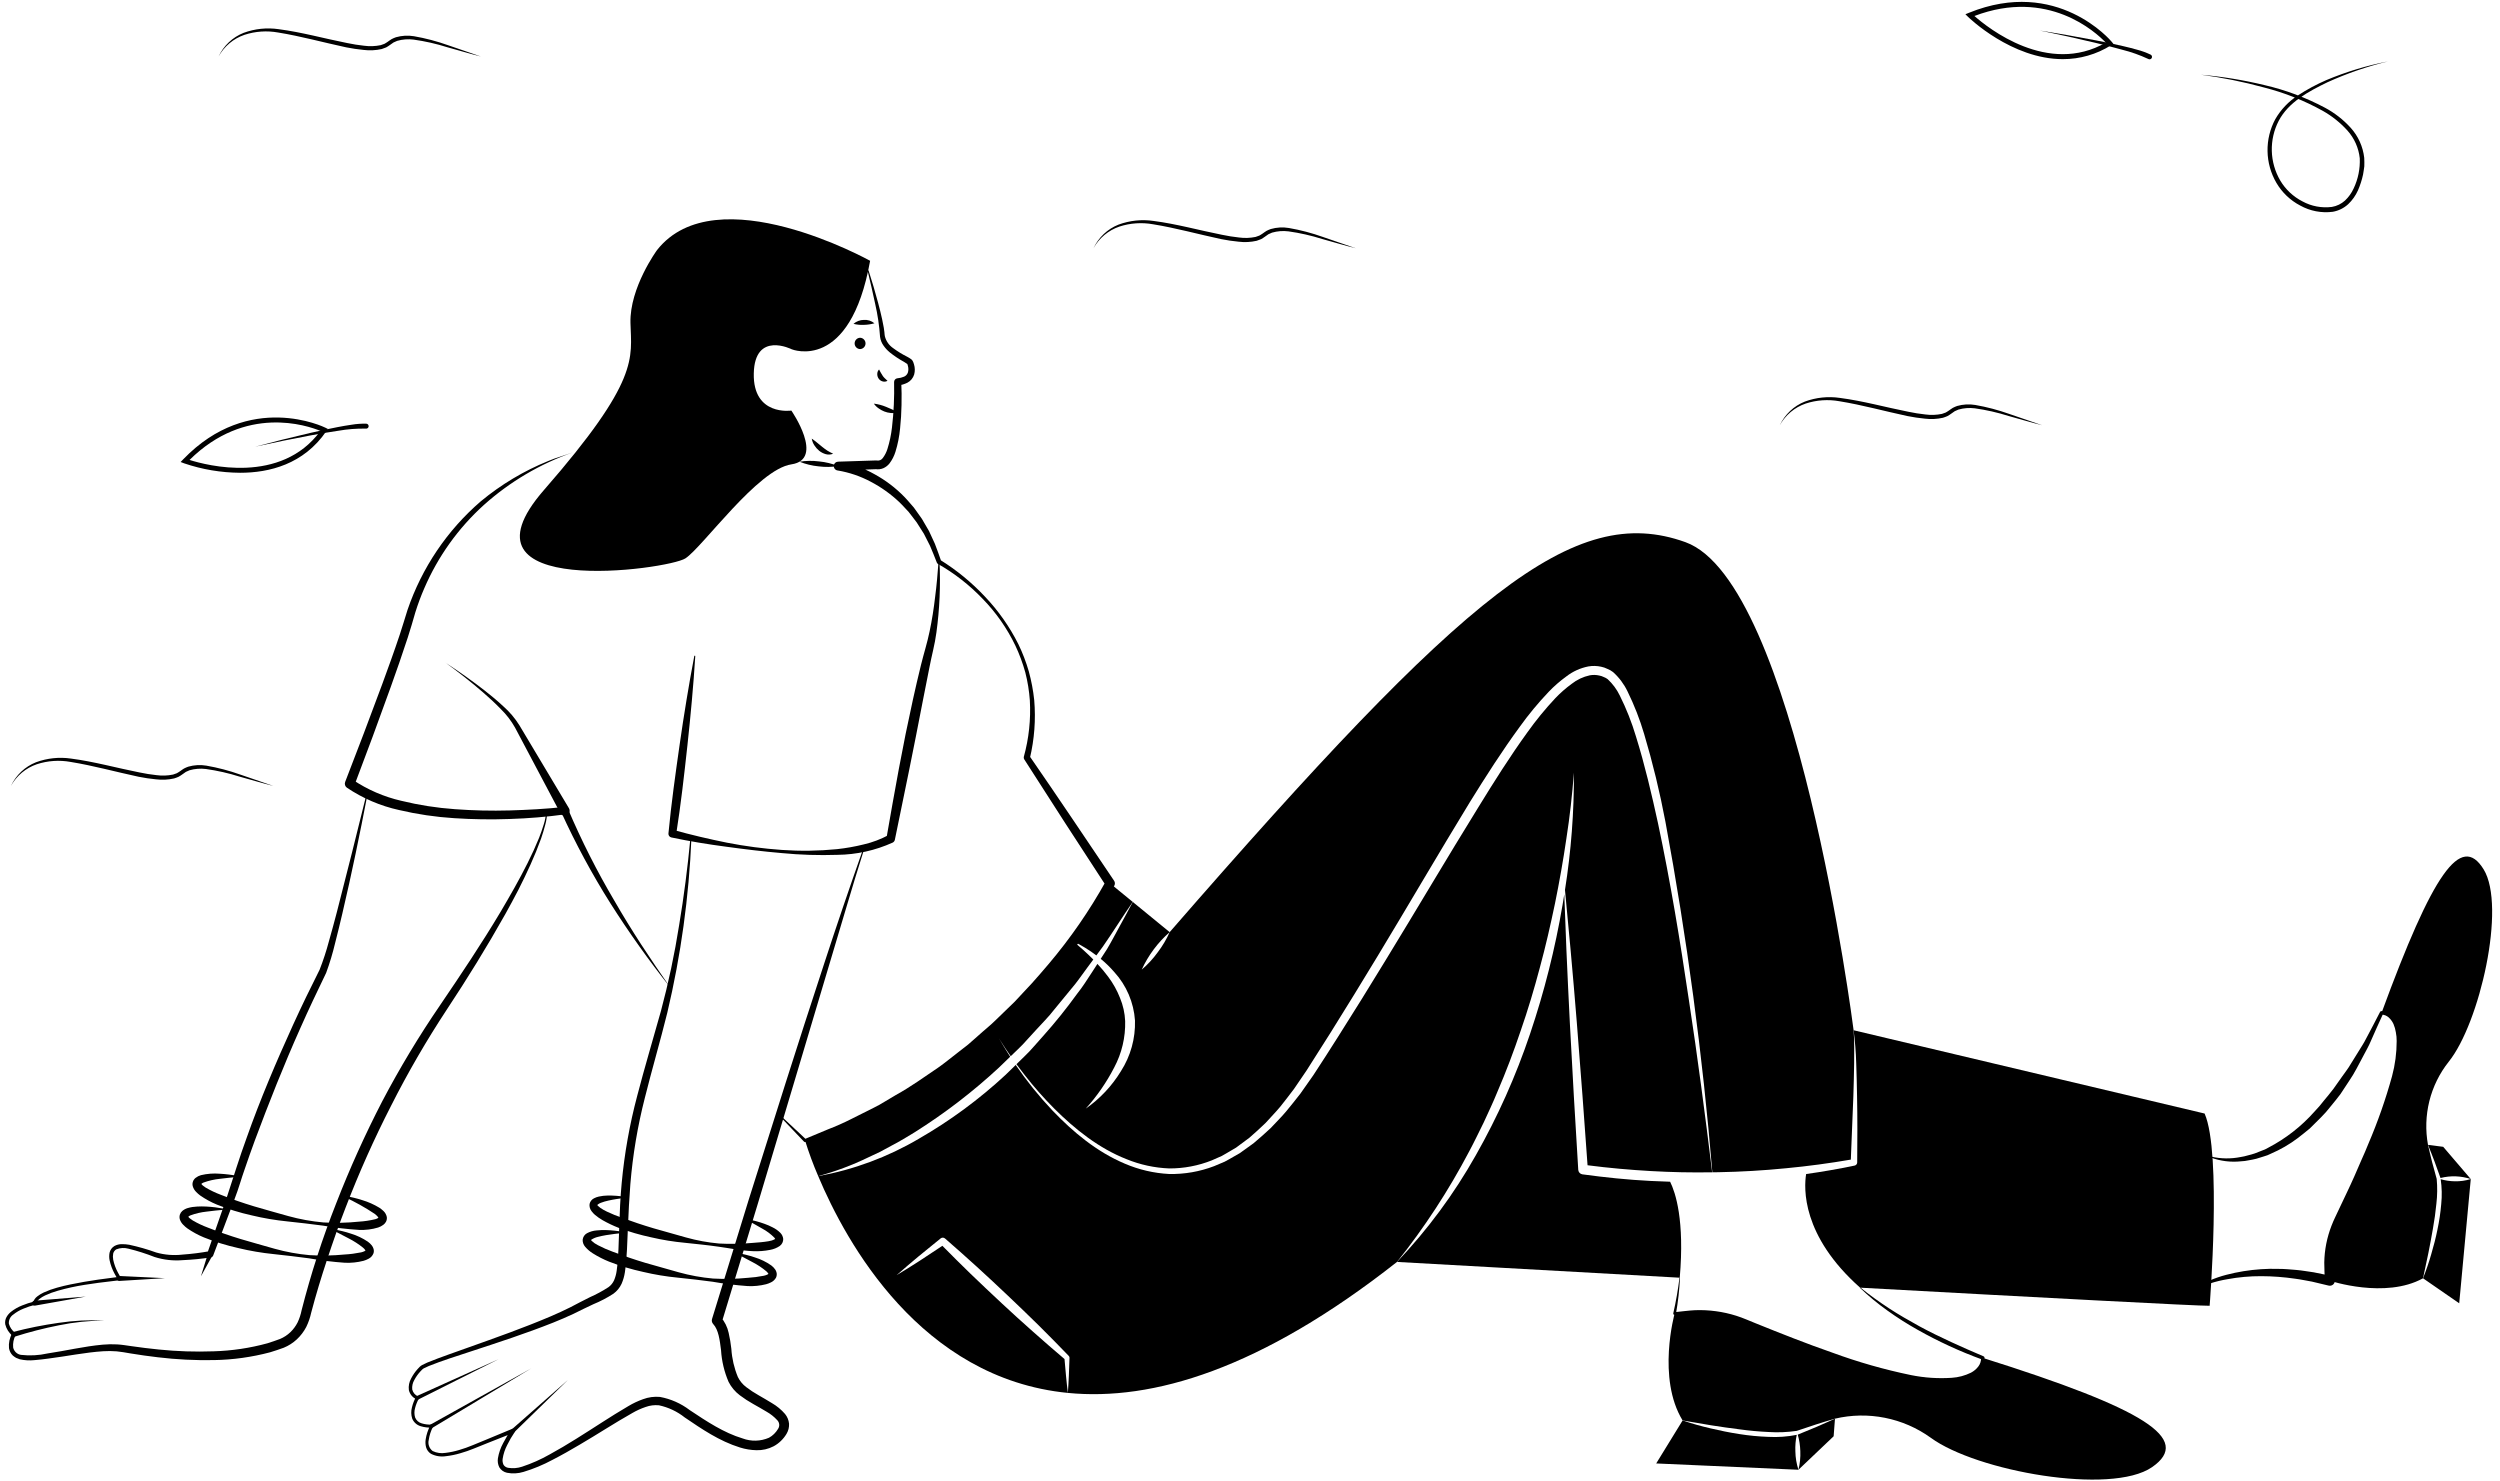 <svg width="216" height="128" viewBox="0 0 216 128" fill="none" xmlns="http://www.w3.org/2000/svg">
<path d="M75.049 23.387C75.349 24.311 75.623 25.243 75.873 26.182C75.999 26.652 76.116 27.124 76.22 27.602C76.273 27.841 76.32 28.082 76.361 28.326C76.377 28.45 76.403 28.569 76.412 28.697L76.428 28.888L76.45 29.044C76.554 29.467 76.81 29.836 77.169 30.079C77.547 30.36 77.948 30.606 78.369 30.816C78.489 30.878 78.604 30.949 78.714 31.029L78.762 31.066C78.788 31.092 78.812 31.121 78.834 31.151C78.864 31.191 78.887 31.235 78.903 31.282C78.929 31.347 78.951 31.414 78.97 31.482C79.057 31.765 79.062 32.068 78.985 32.354C78.939 32.507 78.863 32.649 78.761 32.772C78.659 32.895 78.534 32.996 78.394 33.069C78.141 33.194 77.87 33.273 77.59 33.303L77.869 32.981C77.905 33.658 77.905 34.324 77.892 34.996C77.877 35.667 77.841 36.34 77.768 37.013C77.705 37.7 77.57 38.379 77.366 39.038C77.254 39.398 77.081 39.737 76.854 40.038C76.716 40.214 76.537 40.355 76.333 40.448C76.112 40.545 75.867 40.574 75.629 40.53L75.712 40.537L72.435 40.653L72.46 39.89C73.549 40.063 74.599 40.429 75.559 40.972C76.514 41.493 77.385 42.155 78.144 42.936C78.337 43.125 78.504 43.34 78.685 43.54L78.951 43.846L79.188 44.175C79.344 44.395 79.506 44.611 79.656 44.835L80.062 45.532L80.265 45.881L80.434 46.246L80.771 46.977C80.975 47.472 81.136 47.983 81.319 48.484L81.225 48.371C82.652 49.256 83.957 50.327 85.106 51.554C86.262 52.771 87.233 54.153 87.986 55.654C88.353 56.411 88.654 57.199 88.888 58.007C89.111 58.82 89.268 59.651 89.357 60.489C89.5 62.177 89.372 63.876 88.979 65.523L88.942 65.307C90.176 67.095 91.401 68.889 92.615 70.69L96.256 76.094L96.26 76.101C96.3 76.16 96.323 76.229 96.327 76.301C96.331 76.372 96.316 76.444 96.283 76.507C94.884 79.137 93.212 81.61 91.294 83.885C89.406 86.174 87.304 88.276 85.016 90.161L84.166 90.875L83.275 91.537C82.676 91.972 82.097 92.434 81.483 92.845C80.237 93.643 79.022 94.487 77.705 95.163C75.12 96.585 72.406 97.759 69.601 98.668L69.593 98.671C69.572 98.678 69.549 98.679 69.527 98.673C69.505 98.668 69.485 98.656 69.47 98.64L67.343 96.409C67.339 96.405 67.336 96.4 67.334 96.395C67.332 96.39 67.331 96.385 67.331 96.379C67.331 96.373 67.333 96.368 67.335 96.362C67.337 96.357 67.34 96.353 67.344 96.349C67.353 96.341 67.363 96.337 67.374 96.338C67.385 96.338 67.396 96.342 67.404 96.35L69.647 98.447L69.516 98.419L71.541 97.574C72.222 97.313 72.891 97.017 73.542 96.687L75.499 95.706C75.826 95.546 76.145 95.369 76.454 95.174L77.393 94.615C78.672 93.912 79.854 93.054 81.06 92.24C81.656 91.822 82.216 91.352 82.794 90.911L83.655 90.24L84.476 89.518C85.013 89.027 85.59 88.581 86.104 88.064L87.672 86.544L89.162 84.947C89.656 84.413 90.116 83.847 90.595 83.299C92.474 81.081 94.131 78.684 95.543 76.141L95.569 76.553L92.016 71.09C90.835 69.266 89.661 67.438 88.494 65.606L88.49 65.598C88.47 65.567 88.457 65.533 88.452 65.497C88.446 65.461 88.448 65.424 88.458 65.389C88.895 63.806 89.071 62.161 88.979 60.52C88.921 59.7 88.789 58.887 88.585 58.091C88.365 57.298 88.079 56.524 87.728 55.78C87.012 54.29 86.06 52.927 84.908 51.744C83.771 50.553 82.467 49.534 81.037 48.721C80.997 48.699 80.966 48.663 80.948 48.621L80.943 48.608C80.745 48.125 80.57 47.634 80.355 47.161L80.003 46.468L79.827 46.121L79.619 45.793L79.205 45.139C79.055 44.93 78.891 44.73 78.736 44.525L78.5 44.22L78.236 43.939C78.058 43.755 77.893 43.557 77.703 43.385C76.961 42.683 76.126 42.087 75.221 41.615C74.333 41.142 73.375 40.816 72.383 40.651L72.365 40.649C72.271 40.635 72.186 40.586 72.126 40.512C72.066 40.438 72.035 40.344 72.041 40.248C72.046 40.153 72.087 40.063 72.155 39.997C72.223 39.93 72.314 39.892 72.409 39.888L75.686 39.782C75.704 39.782 75.723 39.783 75.741 39.785L75.769 39.789C75.867 39.805 75.968 39.792 76.059 39.752C76.15 39.711 76.228 39.645 76.283 39.562C76.454 39.331 76.586 39.074 76.672 38.799C76.863 38.19 76.996 37.564 77.067 36.929C77.219 35.628 77.279 34.317 77.25 33.007L77.25 33.003C77.249 32.925 77.278 32.849 77.329 32.791C77.38 32.732 77.451 32.694 77.529 32.685C77.731 32.67 77.93 32.622 78.116 32.542C78.192 32.508 78.261 32.459 78.317 32.397C78.373 32.335 78.416 32.262 78.442 32.183C78.496 32 78.496 31.805 78.445 31.621C78.433 31.571 78.418 31.522 78.402 31.475C78.395 31.455 78.379 31.415 78.388 31.446C78.391 31.453 78.396 31.458 78.403 31.46L78.379 31.442C78.294 31.378 78.205 31.32 78.112 31.268C77.675 31.03 77.261 30.754 76.872 30.443C76.67 30.276 76.491 30.082 76.341 29.866C76.179 29.642 76.074 29.381 76.037 29.106C75.971 28.142 75.829 27.185 75.613 26.244C75.413 25.298 75.194 24.353 74.967 23.411C74.964 23.4 74.966 23.389 74.971 23.379C74.977 23.37 74.986 23.363 74.996 23.36C75.007 23.356 75.018 23.358 75.028 23.363C75.038 23.368 75.045 23.377 75.049 23.387ZM49.494 39.088C46.662 40.08 44.051 41.621 41.812 43.625C39.598 45.625 37.84 48.082 36.659 50.827C36.363 51.507 36.104 52.203 35.884 52.911C35.683 53.61 35.465 54.364 35.232 55.08C34.765 56.522 34.262 57.946 33.755 59.369C32.736 62.212 31.689 65.044 30.615 67.864L30.468 67.365C31.746 68.225 33.17 68.844 34.67 69.189C36.191 69.56 37.741 69.803 39.304 69.913C40.875 70.03 42.451 70.066 44.025 70.022C45.599 69.975 47.184 69.892 48.743 69.721L48.755 69.719C48.823 69.712 48.891 69.727 48.95 69.761C49.008 69.796 49.054 69.849 49.081 69.912C50.241 72.633 51.578 75.276 53.082 77.822C54.557 80.391 56.196 82.864 57.896 85.297C56.048 82.97 54.325 80.546 52.733 78.035C51.145 75.513 49.727 72.885 48.49 70.171L48.829 70.362C47.243 70.578 45.647 70.711 44.047 70.761C42.447 70.819 40.844 70.796 39.247 70.691C37.638 70.59 36.041 70.354 34.472 69.985C32.864 69.631 31.337 68.976 29.97 68.055C29.894 68.001 29.838 67.923 29.811 67.833C29.784 67.743 29.788 67.647 29.822 67.559L29.823 67.556C30.914 64.748 31.983 61.931 33.028 59.103C33.546 57.69 34.06 56.273 34.534 54.849C34.777 54.134 34.971 53.436 35.211 52.693C36.451 49.056 38.636 45.817 41.541 43.313C43.293 41.861 45.256 40.687 47.363 39.832C47.71 39.686 48.064 39.557 48.425 39.447L49.494 39.088Z" fill="black"/>
<path d="M38.495 57.258C39.658 58.018 40.796 58.819 41.895 59.677C42.445 60.105 42.981 60.554 43.494 61.033C44.03 61.505 44.494 62.053 44.873 62.66L49.156 69.83C49.214 69.927 49.231 70.044 49.203 70.154C49.176 70.264 49.106 70.359 49.009 70.417C48.913 70.475 48.797 70.493 48.687 70.466C48.577 70.439 48.483 70.369 48.424 70.272L48.413 70.252L44.502 62.87C44.17 62.277 43.755 61.736 43.269 61.262C42.791 60.767 42.283 60.296 41.759 59.843C40.712 58.934 39.618 58.076 38.495 57.258ZM60.071 56.694C59.991 57.983 59.892 59.269 59.775 60.553C59.66 61.838 59.532 63.12 59.393 64.402C59.26 65.684 59.103 66.963 58.953 68.243C58.795 69.522 58.624 70.799 58.422 72.072L58.172 71.703C59.695 72.13 61.254 72.493 62.815 72.809C64.38 73.115 65.962 73.323 67.553 73.434C69.139 73.547 70.731 73.524 72.313 73.367C73.094 73.283 73.869 73.146 74.631 72.956C75.381 72.783 76.104 72.51 76.782 72.144L76.593 72.403C76.933 70.402 77.301 68.408 77.664 66.412C78.034 64.418 78.438 62.429 78.876 60.447C79.093 59.456 79.326 58.467 79.567 57.478C79.689 56.985 79.825 56.487 79.962 55.997C80.095 55.52 80.216 55.036 80.319 54.546C80.526 53.566 80.681 52.569 80.796 51.566C80.927 50.564 81.014 49.555 81.087 48.544C81.088 48.539 81.089 48.533 81.091 48.528C81.094 48.523 81.097 48.518 81.101 48.515C81.105 48.511 81.11 48.508 81.115 48.506C81.121 48.504 81.126 48.503 81.132 48.504C81.142 48.504 81.152 48.509 81.16 48.516C81.167 48.524 81.172 48.534 81.173 48.544C81.272 50.584 81.183 52.628 80.905 54.651C80.838 55.16 80.738 55.666 80.623 56.172C80.51 56.664 80.404 57.15 80.306 57.647L79.718 60.623C79.332 62.611 78.949 64.6 78.541 66.585L77.319 72.54L77.316 72.556C77.305 72.608 77.282 72.657 77.25 72.699C77.218 72.741 77.177 72.775 77.13 72.799C75.627 73.48 73.999 73.841 72.35 73.858C70.743 73.912 69.133 73.862 67.532 73.706C65.936 73.568 64.346 73.377 62.758 73.158C61.167 72.948 59.587 72.691 58.006 72.356C57.929 72.34 57.861 72.296 57.814 72.232C57.768 72.169 57.746 72.09 57.753 72.012L57.756 71.987C57.876 70.704 58.029 69.424 58.194 68.146C58.368 66.869 58.535 65.591 58.724 64.316C58.906 63.041 59.102 61.767 59.312 60.494C59.521 59.222 59.745 57.952 59.986 56.683C59.988 56.672 59.995 56.663 60.003 56.657C60.012 56.65 60.023 56.647 60.034 56.649C60.045 56.65 60.054 56.656 60.061 56.664C60.068 56.672 60.072 56.683 60.071 56.694ZM75.178 22.533C75.178 22.533 61.867 15.123 56.767 21.608C56.767 21.608 54.392 24.847 54.472 27.903C54.552 30.959 55.304 32.82 47.004 42.331C38.704 51.842 57.725 49.222 59.222 48.242C60.718 47.261 65.461 40.55 68.378 40.12C71.294 39.69 68.373 35.474 68.373 35.474C68.373 35.474 65.048 35.974 65.127 32.267C65.205 28.56 68.41 30.18 68.41 30.18C68.41 30.18 73.441 32.223 75.178 22.533Z" fill="black"/>
<path d="M70.135 37.897C70.487 38.134 70.756 38.387 71.043 38.612C71.183 38.726 71.327 38.83 71.476 38.931C71.639 39.032 71.809 39.122 71.984 39.201C71.782 39.285 71.558 39.299 71.347 39.24C71.139 39.181 70.946 39.082 70.778 38.947C70.615 38.814 70.475 38.656 70.363 38.479C70.246 38.304 70.168 38.105 70.135 37.897ZM69.075 39.891C69.636 39.803 70.208 39.795 70.772 39.867C71.338 39.922 71.894 40.057 72.422 40.269C71.86 40.358 71.289 40.366 70.725 40.293C70.158 40.238 69.603 40.102 69.075 39.891ZM75.951 31.922C76.045 32.108 76.149 32.289 76.262 32.464C76.308 32.535 76.362 32.6 76.422 32.659C76.488 32.73 76.575 32.796 76.679 32.902C76.619 32.938 76.552 32.961 76.482 32.971C76.413 32.981 76.342 32.977 76.274 32.959C76.127 32.923 75.998 32.834 75.913 32.709C75.83 32.589 75.789 32.444 75.796 32.297C75.799 32.157 75.854 32.023 75.951 31.922ZM73.74 27.981C73.989 27.764 74.307 27.643 74.636 27.64C74.968 27.616 75.297 27.721 75.553 27.933C75.26 28.015 74.957 28.06 74.652 28.068C74.345 28.084 74.038 28.055 73.74 27.981ZM74.311 30.161C74.437 30.157 74.557 30.103 74.645 30.012C74.733 29.921 74.782 29.799 74.782 29.672C74.782 29.544 74.733 29.422 74.645 29.331C74.557 29.239 74.437 29.186 74.311 29.182C74.184 29.186 74.065 29.239 73.977 29.331C73.889 29.422 73.84 29.544 73.84 29.672C73.84 29.799 73.889 29.921 73.977 30.012C74.065 30.103 74.184 30.157 74.311 30.161ZM75.501 34.874C75.864 34.917 76.219 35.011 76.557 35.152C76.886 35.284 77.178 35.422 77.534 35.591C77.353 35.675 77.153 35.707 76.956 35.683C76.766 35.666 76.579 35.621 76.401 35.551C76.227 35.481 76.061 35.39 75.909 35.28C75.749 35.171 75.611 35.033 75.501 34.874ZM92.729 81.326C93.335 81.831 93.92 82.354 94.462 82.903L93.92 83.635C93.459 84.253 93.032 84.895 92.525 85.474L91.065 87.252C90.596 87.865 90.045 88.401 89.533 88.967L88.757 89.815C88.505 90.106 88.239 90.383 87.959 90.647L87.327 91.255C86.973 90.754 86.632 90.235 86.307 89.708C86.619 90.248 86.943 90.779 87.28 91.298L86.307 92.241C84.062 94.322 81.629 96.19 79.04 97.82C78.383 98.21 77.739 98.622 77.056 98.969L76.044 99.517L75.003 100.006C73.62 100.677 72.177 101.216 70.693 101.617C70.26 100.614 69.882 99.588 69.558 98.544C81.425 94.473 88.889 86.528 92.729 81.326ZM95.913 76.325L97.871 77.927C96.984 79.2 96.173 80.511 95.294 81.776L94.726 82.547C94.102 82.076 93.433 81.667 92.729 81.326C93.922 79.747 94.987 78.075 95.913 76.325ZM145.131 110.394C131.774 109.652 120.701 109.031 120.701 109.031C123.339 106.255 125.626 103.162 127.507 99.821C129.402 96.482 130.973 92.968 132.197 89.327C133.425 85.692 134.364 81.964 135.005 78.18C135.056 77.876 135.103 77.572 135.154 77.267C135.209 78.862 135.278 80.46 135.337 82.058C135.423 84.171 135.534 86.288 135.636 88.401L135.982 94.739L136.361 101.077C136.368 101.172 136.407 101.262 136.471 101.332C136.535 101.403 136.622 101.449 136.716 101.463H136.72C138.67 101.729 140.633 101.934 142.604 102.033C143.168 102.063 143.735 102.084 144.298 102.101C144.768 103.048 145.557 105.44 145.131 110.394Z" fill="black"/>
<path d="M147.93 101.287C146.167 101.317 144.407 101.281 142.647 101.18C140.816 101.077 138.986 100.914 137.164 100.678L136.728 94.692L136.238 88.358C136.063 86.25 135.892 84.141 135.696 82.033C135.534 80.319 135.38 78.605 135.214 76.89C135.745 73.539 136.004 70.149 135.986 66.755C135.841 68.658 135.632 70.552 135.337 72.438C135.064 74.319 134.731 76.196 134.352 78.056C133.963 79.92 133.541 81.771 133.042 83.601C132.555 85.44 132.013 87.257 131.39 89.048C130.784 90.848 130.114 92.622 129.363 94.362C129.009 95.24 128.595 96.097 128.203 96.959C127.78 97.807 127.379 98.664 126.927 99.5C125.156 102.867 123.071 106.059 120.701 109.031C108.885 118.33 99.544 121.064 92.264 120.348C92.341 119.333 92.371 118.317 92.405 117.306C92.406 117.255 92.387 117.206 92.354 117.169L92.337 117.147C91.487 116.264 90.627 115.39 89.755 114.525C88.88 113.663 87.998 112.812 87.109 111.971C86.226 111.118 85.317 110.299 84.417 109.464C83.508 108.641 82.595 107.822 81.669 107.021L81.647 107.004C81.596 106.959 81.531 106.933 81.463 106.932C81.395 106.93 81.329 106.953 81.276 106.995C79.992 108.028 78.712 109.069 77.474 110.171C78.818 109.369 80.124 108.508 81.421 107.638C82.223 108.457 83.043 109.258 83.862 110.059C84.754 110.903 85.629 111.761 86.533 112.588C87.429 113.423 88.337 114.248 89.256 115.06C90.152 115.857 91.058 116.644 91.974 117.422C92.059 118.394 92.14 119.371 92.264 120.348C79.539 119.101 73.091 107.325 70.693 101.617C73.754 101.065 76.694 99.974 79.377 98.394C82.078 96.841 84.596 94.987 86.883 92.866L87.758 92.013C88.71 93.405 89.77 94.719 90.928 95.943C92.716 97.812 94.756 99.517 97.184 100.541C98.398 101.062 99.694 101.364 101.012 101.433C102.339 101.46 103.659 101.23 104.899 100.756L105.812 100.37C106.103 100.22 106.389 100.049 106.674 99.886L107.105 99.641L107.507 99.354L108.309 98.776C108.812 98.352 109.307 97.919 109.785 97.469C110.229 96.989 110.703 96.53 111.121 96.029C111.531 95.519 111.957 95.017 112.35 94.495L113.476 92.892C114.189 91.808 114.885 90.719 115.58 89.622C116.967 87.437 118.334 85.237 119.681 83.023C122.386 78.605 125.011 74.139 127.729 69.747C129.082 67.544 130.46 65.358 131.962 63.28C132.701 62.241 133.51 61.253 134.381 60.323C134.811 59.872 135.279 59.461 135.781 59.093C136.244 58.727 136.784 58.471 137.36 58.347C137.629 58.299 137.904 58.305 138.171 58.365C138.306 58.389 138.436 58.432 138.559 58.493C138.681 58.538 138.796 58.6 138.9 58.678C139.336 59.08 139.692 59.561 139.95 60.096C140.518 61.234 140.986 62.42 141.35 63.64C142.114 66.091 142.702 68.611 143.253 71.135C144.328 76.192 145.165 81.308 145.924 86.43C146.68 91.371 147.324 96.325 147.93 101.287Z" fill="black"/>
<path d="M160.198 91.864C160.185 92.815 160.159 93.766 160.13 94.718C160.061 96.543 159.993 98.369 159.912 100.19C158.06 100.507 156.195 100.76 154.326 100.936C152.389 101.129 150.439 101.244 148.493 101.279C148.309 101.283 148.126 101.283 147.947 101.287C147.105 91.13 145.752 81.022 143.893 71.002C143.411 68.444 142.797 65.912 142.054 63.417C141.68 62.153 141.201 60.923 140.62 59.74C140.317 59.106 139.892 58.538 139.37 58.069C139.216 57.95 139.047 57.855 138.866 57.786C138.7 57.703 138.524 57.642 138.341 57.606C137.977 57.525 137.6 57.516 137.232 57.58C136.539 57.717 135.887 58.013 135.329 58.446C134.785 58.84 134.278 59.281 133.814 59.766C132.909 60.717 132.071 61.729 131.305 62.796C129.764 64.9 128.369 67.09 127.003 69.292C124.298 73.719 121.699 78.193 119.019 82.62C117.684 84.831 116.33 87.034 114.957 89.228L112.879 92.502L111.799 94.088C111.424 94.606 111.014 95.099 110.626 95.605C110.22 96.097 109.768 96.547 109.346 97.023C108.889 97.469 108.415 97.893 107.937 98.309L107.174 98.874L106.794 99.157L106.384 99.397C106.111 99.556 105.842 99.723 105.565 99.873L104.703 100.254C103.532 100.721 102.284 100.958 101.025 100.953C99.76 100.904 98.514 100.635 97.342 100.156C94.965 99.226 92.904 97.593 91.091 95.785C90.18 94.871 89.327 93.902 88.534 92.883C88.291 92.575 88.056 92.262 87.822 91.949L88.552 91.234C88.833 90.965 89.101 90.681 89.354 90.385L90.13 89.511C91.167 88.351 92.142 87.138 93.053 85.877C93.54 85.273 93.95 84.608 94.376 83.961L94.816 83.28C95.152 83.634 95.466 84.009 95.755 84.403C96.174 84.961 96.515 85.573 96.77 86.224C97.034 86.858 97.184 87.534 97.214 88.221C97.25 89.618 96.923 91 96.267 92.232C95.603 93.518 94.777 94.712 93.809 95.785C95.034 94.931 96.069 93.831 96.847 92.553C97.683 91.25 98.107 89.724 98.063 88.174C97.957 86.615 97.326 85.139 96.275 83.987C95.917 83.573 95.525 83.19 95.102 82.843L95.644 82.007C96.04 81.343 96.395 80.649 96.77 79.972C97.146 79.294 97.513 78.613 97.871 77.927L101.059 80.537C100.035 81.434 99.212 82.538 98.644 83.777C99.161 83.338 99.624 82.837 100.022 82.286C100.435 81.746 100.783 81.159 101.059 80.537C126.688 51.067 135.999 43.387 145.617 46.841C155.167 50.27 160.087 88.499 160.151 89.01V89.014C160.228 89.965 160.198 90.912 160.198 91.864Z" fill="black"/>
<path d="M190.913 112.819C190.009 112.84 175.991 112.095 160.714 111.255C155.645 106.76 155.854 102.641 156.05 101.437C157.45 101.24 158.844 100.997 160.232 100.708L160.245 100.704C160.305 100.691 160.36 100.657 160.399 100.609C160.438 100.561 160.461 100.501 160.462 100.439C160.48 98.532 160.488 96.629 160.45 94.722C160.433 93.766 160.411 92.815 160.377 91.859C160.351 90.907 160.275 89.958 160.151 89.014L190.478 96.209C191.972 99.616 190.913 112.819 190.913 112.819Z" fill="black"/>
<path d="M160.728 111.238C161.524 111.883 162.355 112.475 163.206 113.035C164.059 113.594 164.944 114.099 165.836 114.59C166.729 115.078 167.648 115.518 168.571 115.948C169.494 116.38 170.431 116.779 171.369 117.182L171.386 117.189C171.409 117.199 171.428 117.215 171.442 117.236C171.456 117.257 171.463 117.281 171.464 117.306C171.446 117.632 171.336 117.945 171.146 118.209C170.956 118.474 170.695 118.678 170.393 118.797C169.837 119.037 169.242 119.174 168.637 119.201C168.042 119.24 167.446 119.23 166.853 119.173C166.26 119.133 165.671 119.053 165.085 118.96C162.743 118.564 160.436 117.987 158.183 117.233C155.927 116.495 153.705 115.657 151.52 114.736C150.968 114.512 150.43 114.268 149.885 114.081C149.337 113.89 148.772 113.747 148.199 113.654C147.624 113.561 147.043 113.515 146.46 113.518C145.881 113.521 145.287 113.576 144.697 113.608L144.691 113.608C144.676 113.609 144.661 113.607 144.646 113.602C144.632 113.597 144.619 113.589 144.608 113.579C144.597 113.569 144.587 113.556 144.581 113.543C144.574 113.529 144.571 113.514 144.57 113.499C144.569 113.489 144.57 113.478 144.572 113.468C144.803 112.452 144.983 111.425 145.109 110.391C145.11 110.385 145.113 110.38 145.117 110.377C145.121 110.373 145.127 110.372 145.132 110.372C145.138 110.372 145.143 110.375 145.147 110.379C145.15 110.383 145.152 110.389 145.152 110.395C145.101 111.441 144.984 112.483 144.801 113.514L144.677 113.374C145.266 113.315 145.849 113.232 146.453 113.201C147.054 113.179 147.656 113.208 148.253 113.289C148.851 113.369 149.441 113.501 150.016 113.683C150.598 113.864 151.138 114.116 151.685 114.331C153.877 115.217 156.075 116.089 158.306 116.865C160.523 117.681 162.797 118.33 165.11 118.808C166.266 119.042 167.447 119.12 168.624 119.043C169.203 119.007 169.771 118.857 170.292 118.6C170.539 118.471 170.756 118.289 170.926 118.067C171.086 117.859 171.17 117.602 171.165 117.338L171.259 117.463C169.329 116.761 167.461 115.899 165.672 114.888C164.775 114.385 163.907 113.833 163.072 113.233C162.235 112.637 161.443 111.981 160.7 111.27C160.696 111.266 160.694 111.261 160.694 111.256C160.693 111.25 160.695 111.245 160.699 111.241C160.703 111.236 160.708 111.234 160.713 111.233C160.719 111.233 160.724 111.235 160.728 111.238ZM155.385 126.987L143.095 126.442L145.378 122.727C146.172 122.997 146.982 123.224 147.797 123.413C148.612 123.605 149.432 123.773 150.264 123.901C151.096 124.034 151.935 124.115 152.777 124.145C153.602 124.191 154.429 124.132 155.239 123.97C155.139 124.438 155.098 124.918 155.12 125.397C155.128 125.937 155.218 126.473 155.385 126.987ZM158.542 122.573L158.427 124.094L155.385 126.987C155.516 126.462 155.571 125.92 155.547 125.38C155.533 124.896 155.459 124.417 155.325 123.952L155.338 123.948L156.946 123.284C157.48 123.044 158.017 122.821 158.542 122.573Z" fill="black"/>
<path d="M185.934 126.764C182.396 129.202 170.755 127.115 166.812 124.218C165.63 123.368 164.281 122.781 162.854 122.498C161.428 122.214 159.958 122.239 158.542 122.573C157.983 122.727 157.429 122.911 156.874 123.083L155.24 123.627C154.43 123.746 153.611 123.779 152.794 123.725C151.967 123.687 151.142 123.611 150.319 123.498C149.496 123.395 148.672 123.278 147.849 123.147L145.378 122.727C143.138 119.076 144.687 113.492 144.687 113.492L145.835 113.393C147.493 113.251 149.16 113.514 150.695 114.16C171.933 123.091 171.314 117.323 171.314 117.323C185.285 121.72 189.467 124.325 185.934 126.764ZM191.052 99.935C191.886 100.124 192.75 100.135 193.588 99.967C193.797 99.936 194.004 99.889 194.207 99.828C194.41 99.769 194.618 99.732 194.815 99.655L195.404 99.423L195.699 99.309L195.98 99.16C197.485 98.376 198.836 97.322 199.965 96.049C200.261 95.743 200.539 95.419 200.798 95.079C201.065 94.746 201.351 94.427 201.604 94.082L202.348 93.03C202.59 92.676 202.867 92.344 203.08 91.968L203.762 90.867C203.984 90.497 204.233 90.141 204.423 89.752C204.827 88.986 205.239 88.222 205.629 87.447L205.639 87.427C205.65 87.405 205.668 87.386 205.689 87.374C205.71 87.362 205.735 87.356 205.759 87.357C206.045 87.389 206.317 87.5 206.543 87.679C206.769 87.857 206.941 88.095 207.04 88.367C207.141 88.617 207.213 88.877 207.255 89.144C207.309 89.404 207.337 89.669 207.337 89.934C207.346 90.984 207.244 92.032 207.032 93.061C206.817 94.082 206.582 95.103 206.275 96.099C206.008 97.111 205.64 98.085 205.296 99.07C204.581 101.028 203.752 102.938 202.897 104.834L202.581 105.547C202.477 105.779 202.375 105.996 202.29 106.229C202.113 106.689 201.977 107.163 201.883 107.646C201.788 108.13 201.731 108.62 201.711 109.112C201.696 109.594 201.724 110.123 201.733 110.64C201.736 110.756 201.692 110.869 201.612 110.953C201.532 111.036 201.422 111.085 201.306 111.087C201.269 111.088 201.232 111.084 201.196 111.076L199.762 110.734C199.278 110.652 198.797 110.542 198.31 110.482C197.338 110.339 196.356 110.265 195.374 110.261C194.388 110.258 193.405 110.346 192.437 110.526C191.46 110.69 190.511 110.992 189.618 111.422L189.614 111.424C189.604 111.429 189.593 111.43 189.583 111.427C189.572 111.423 189.564 111.416 189.558 111.407C189.553 111.398 189.551 111.387 189.553 111.376C189.556 111.365 189.562 111.356 189.571 111.35C190.429 110.806 191.366 110.4 192.349 110.145C193.333 109.889 194.339 109.727 195.353 109.659C195.861 109.624 196.37 109.615 196.879 109.632C197.389 109.63 197.894 109.683 198.402 109.723C198.909 109.767 199.409 109.861 199.914 109.929C200.413 110.023 200.911 110.129 201.408 110.235L200.871 110.671C200.852 110.151 200.813 109.645 200.817 109.09C200.825 108.545 200.882 108.002 200.987 107.468C201.093 106.933 201.246 106.409 201.442 105.901C201.537 105.648 201.652 105.394 201.765 105.156L202.096 104.456C202.532 103.521 202.993 102.595 203.408 101.651L204.024 100.232C204.229 99.759 204.451 99.292 204.633 98.81C205.444 96.916 206.125 94.969 206.673 92.982C206.939 91.992 207.073 90.971 207.072 89.945C207.075 89.692 207.051 89.439 207.002 89.191C206.964 88.946 206.895 88.706 206.798 88.477C206.698 88.26 206.556 88.065 206.38 87.904C206.213 87.756 206 87.67 205.777 87.662L205.907 87.572C205.537 88.363 205.188 89.164 204.832 89.965C204.666 90.371 204.441 90.748 204.24 91.138L203.622 92.302C203.417 92.691 203.189 93.068 202.94 93.43L202.212 94.535C201.954 94.892 201.661 95.226 201.386 95.572C201.116 95.923 200.823 96.255 200.508 96.567L199.563 97.504C199.226 97.793 198.867 98.06 198.52 98.337C197.807 98.874 197.032 99.323 196.212 99.675L195.908 99.813L195.589 99.917L194.95 100.115C194.737 100.179 194.513 100.203 194.295 100.249C194.078 100.298 193.857 100.328 193.634 100.336C192.75 100.433 191.856 100.323 191.021 100.015C191.011 100.011 191.003 100.003 190.998 99.993C190.993 99.984 190.993 99.973 190.996 99.962C190.999 99.952 191.006 99.944 191.015 99.938C191.025 99.933 191.036 99.931 191.046 99.934L191.052 99.935ZM212.083 102.063C212.554 102.076 213.024 102.011 213.474 101.87L212.476 112.605L209.352 110.445H209.348C209.621 109.764 209.859 109.069 210.06 108.362C210.269 107.659 210.453 106.948 210.598 106.224C210.751 105.501 210.86 104.77 210.922 104.034C210.996 103.318 210.98 102.595 210.875 101.883C211.268 101.997 211.674 102.058 212.083 102.063ZM211.093 99.084L213.474 101.87C212.629 101.589 211.721 101.558 210.858 101.78V101.776L210.338 100.336C210.15 99.864 209.979 99.384 209.779 98.917L211.093 99.084Z" fill="black"/>
<path d="M209.804 108.298L209.348 110.445C206.079 112.253 201.304 110.655 201.304 110.655L201.266 109.648C201.214 108.189 201.514 106.739 202.14 105.422C210.798 87.218 205.767 87.51 205.767 87.51C210.184 75.468 212.621 71.919 214.588 75.116C216.551 78.317 214.246 88.418 211.558 91.748C210.769 92.746 210.202 93.903 209.895 95.139C209.589 96.376 209.549 97.664 209.779 98.917C209.881 99.414 210.018 99.907 210.133 100.404L210.53 101.857C210.596 102.569 210.587 103.286 210.504 103.995C210.436 104.715 210.333 105.435 210.205 106.151C210.082 106.867 209.949 107.582 209.804 108.298ZM31.758 68.6C31.092 72.051 30.387 75.494 29.581 78.918C29.38 79.774 29.176 80.629 28.954 81.483C28.747 82.355 28.489 83.213 28.18 84.054C27.411 85.647 26.663 87.214 25.953 88.821C24.521 92.019 23.233 95.278 22.01 98.557C21.708 99.379 21.417 100.204 21.136 101.032C20.841 101.856 20.613 102.71 20.292 103.529L18.424 108.463L18.421 108.473C18.404 108.516 18.377 108.554 18.341 108.584C18.305 108.613 18.262 108.632 18.216 108.639C17.416 108.762 16.611 108.841 15.803 108.876C14.979 108.948 14.148 108.856 13.359 108.606C12.624 108.316 11.871 108.076 11.104 107.888C10.755 107.791 10.385 107.81 10.048 107.943C9.981 107.983 9.923 108.036 9.877 108.099C9.83 108.162 9.797 108.234 9.779 108.31C9.746 108.485 9.747 108.665 9.781 108.841C9.86 109.218 9.992 109.582 10.174 109.922C10.219 110.008 10.265 110.094 10.314 110.178L10.389 110.3L10.419 110.347C10.421 110.349 10.418 110.347 10.423 110.353C10.545 110.402 10.356 110.681 10.374 110.599L10.36 110.604L10.335 110.611L10.289 110.619L9.688 110.692C8.896 110.781 8.107 110.882 7.322 111.009C6.538 111.131 5.762 111.301 4.999 111.518C4.622 111.623 4.254 111.759 3.899 111.925C3.566 112.088 3.195 112.321 3.14 112.617C3.134 112.645 3.121 112.672 3.101 112.693C3.081 112.714 3.056 112.729 3.028 112.736C2.687 112.82 2.354 112.931 2.03 113.067C1.71 113.194 1.41 113.368 1.141 113.584C1.014 113.669 0.912 113.788 0.846 113.927C0.78 114.066 0.753 114.221 0.767 114.374C0.858 114.687 1.047 114.963 1.306 115.16C1.333 115.185 1.352 115.218 1.359 115.254C1.366 115.29 1.361 115.327 1.345 115.361L1.342 115.368C1.173 115.692 1.102 116.058 1.137 116.422C1.171 116.584 1.254 116.733 1.374 116.847C1.495 116.961 1.647 117.036 1.81 117.061C2.58 117.149 3.359 117.107 4.115 116.937C5.694 116.704 7.249 116.326 8.882 116.178C9.295 116.14 9.71 116.133 10.124 116.156C10.55 116.181 10.949 116.253 11.341 116.306C12.13 116.419 12.92 116.519 13.711 116.597C15.289 116.759 16.877 116.811 18.462 116.753C20.033 116.707 21.593 116.475 23.109 116.059C23.479 115.949 23.849 115.81 24.203 115.683C24.528 115.546 24.825 115.352 25.081 115.109C25.337 114.864 25.55 114.578 25.711 114.262C25.869 113.926 25.985 113.573 26.058 113.209C26.858 110.073 27.854 106.991 29.041 103.982C30.213 100.968 31.543 98.02 33.027 95.149C34.53 92.288 36.198 89.517 38.022 86.851C39.824 84.197 41.611 81.531 43.254 78.776C44.067 77.395 44.868 76.004 45.583 74.57C45.944 73.855 46.276 73.126 46.578 72.384C46.719 72.01 46.86 71.635 46.973 71.252C47.097 70.876 47.168 70.485 47.182 70.09L47.182 70.078C47.182 70.067 47.186 70.057 47.193 70.049C47.201 70.04 47.211 70.036 47.222 70.035C47.233 70.035 47.244 70.038 47.252 70.046C47.26 70.053 47.265 70.064 47.266 70.075C47.272 70.485 47.217 70.893 47.103 71.287C47.005 71.68 46.878 72.064 46.751 72.448C46.477 73.208 46.173 73.956 45.839 74.692C45.511 75.43 45.152 76.152 44.792 76.874C44.415 77.586 44.043 78.302 43.645 79.003C42.068 81.814 40.371 84.555 38.595 87.241C36.836 89.914 35.23 92.686 33.786 95.544C32.327 98.393 31.02 101.317 29.871 104.306C29.291 105.797 28.761 107.308 28.261 108.828C27.756 110.346 27.292 111.879 26.885 113.424C26.793 113.848 26.65 114.26 26.46 114.65C26.251 115.05 25.977 115.411 25.648 115.719C25.317 116.027 24.933 116.273 24.515 116.444C24.115 116.585 23.731 116.724 23.333 116.839C21.751 117.259 20.124 117.485 18.487 117.512C16.868 117.543 15.248 117.462 13.64 117.269C12.838 117.175 12.039 117.064 11.245 116.931C10.845 116.865 10.455 116.787 10.081 116.756C9.695 116.725 9.307 116.722 8.921 116.747C7.356 116.847 5.774 117.18 4.178 117.381C3.776 117.431 3.384 117.487 2.972 117.516C2.55 117.561 2.123 117.536 1.708 117.442C1.602 117.405 1.496 117.361 1.392 117.319C1.289 117.26 1.193 117.192 1.102 117.115C0.929 116.944 0.815 116.722 0.777 116.482C0.736 116.039 0.829 115.595 1.044 115.206L1.08 115.414C0.771 115.161 0.551 114.815 0.454 114.426C0.419 114.213 0.456 113.994 0.558 113.804C0.655 113.628 0.786 113.473 0.942 113.347C1.237 113.114 1.565 112.925 1.915 112.789C2.255 112.649 2.606 112.536 2.964 112.451L2.853 112.569C2.907 112.338 3.044 112.134 3.238 111.997C3.405 111.868 3.586 111.759 3.778 111.671C4.148 111.501 4.531 111.363 4.924 111.256C5.701 111.035 6.49 110.891 7.279 110.749C8.068 110.612 8.861 110.502 9.654 110.403L10.241 110.326L10.269 110.321C10.266 110.322 10.264 110.322 10.261 110.323L10.256 110.326C10.278 110.242 10.09 110.518 10.214 110.564L10.195 110.541C10.175 110.517 10.157 110.491 10.14 110.464L10.057 110.331C10.004 110.243 9.955 110.153 9.906 110.062C9.706 109.697 9.559 109.305 9.471 108.897C9.426 108.679 9.424 108.453 9.466 108.234C9.493 108.115 9.544 108.003 9.615 107.904C9.687 107.806 9.777 107.722 9.881 107.659C10.081 107.547 10.307 107.491 10.536 107.495C10.746 107.492 10.957 107.51 11.164 107.547C11.953 107.717 12.73 107.939 13.489 108.214C14.233 108.425 15.011 108.487 15.779 108.396C16.564 108.34 17.347 108.241 18.122 108.1L17.913 108.276L19.642 103.307C20.191 101.645 20.705 99.957 21.312 98.303C22.485 94.979 23.869 91.738 25.326 88.535C26.055 86.939 26.828 85.34 27.613 83.787C27.927 82.986 28.196 82.167 28.416 81.335C28.658 80.495 28.884 79.647 29.107 78.799C29.986 75.402 30.833 71.992 31.675 68.581C31.678 68.57 31.684 68.561 31.694 68.555C31.703 68.549 31.715 68.547 31.726 68.549C31.736 68.552 31.746 68.558 31.752 68.568C31.758 68.577 31.761 68.589 31.758 68.6Z" fill="black"/>
<path d="M14.241 110.433L10.32 110.673C10.292 110.675 10.264 110.671 10.237 110.662C10.211 110.653 10.186 110.638 10.165 110.62C10.144 110.601 10.127 110.578 10.115 110.553C10.102 110.528 10.095 110.5 10.093 110.472C10.092 110.444 10.096 110.416 10.105 110.389C10.114 110.362 10.128 110.338 10.147 110.317C10.165 110.295 10.188 110.278 10.213 110.266C10.239 110.254 10.266 110.246 10.294 110.245C10.302 110.244 10.309 110.244 10.317 110.245L14.241 110.433ZM1.131 115.082C2.422 114.745 3.731 114.482 5.052 114.296C6.367 114.097 7.699 114.03 9.028 114.095C7.704 114.101 6.384 114.239 5.087 114.507C3.792 114.762 2.513 115.091 1.255 115.492L1.25 115.494C1.196 115.511 1.138 115.506 1.088 115.48C1.037 115.454 1 115.409 0.982 115.355C0.965 115.301 0.97 115.242 0.996 115.191C1.022 115.141 1.066 115.103 1.12 115.085L1.131 115.082ZM2.969 112.381L7.412 112.025L3.023 112.806C2.996 112.811 2.967 112.81 2.94 112.804C2.912 112.798 2.886 112.787 2.863 112.771C2.84 112.754 2.821 112.734 2.805 112.71C2.79 112.686 2.78 112.66 2.775 112.632C2.77 112.604 2.771 112.576 2.777 112.548C2.783 112.52 2.794 112.494 2.811 112.471C2.827 112.448 2.847 112.428 2.871 112.413C2.895 112.398 2.921 112.388 2.949 112.383C2.956 112.382 2.963 112.381 2.969 112.381ZM18.365 108.453L17.36 110.273L17.973 108.285C17.981 108.258 17.995 108.233 18.013 108.211C18.031 108.189 18.053 108.171 18.078 108.158C18.102 108.145 18.13 108.137 18.158 108.134C18.186 108.132 18.214 108.134 18.241 108.143C18.268 108.151 18.293 108.165 18.315 108.183C18.337 108.201 18.355 108.223 18.368 108.248C18.381 108.273 18.389 108.301 18.391 108.329C18.394 108.357 18.391 108.386 18.383 108.413C18.378 108.427 18.372 108.44 18.365 108.453ZM59.74 72.401C59.527 77.489 58.829 82.544 57.655 87.498C57.044 89.965 56.327 92.403 55.715 94.853C55.091 97.293 54.672 99.782 54.464 102.293C54.367 103.55 54.301 104.803 54.252 106.074C54.188 107.345 54.184 108.603 53.992 109.916C53.941 110.262 53.844 110.601 53.704 110.921C53.544 111.263 53.301 111.558 52.997 111.779C52.446 112.136 51.863 112.44 51.256 112.689C50.679 112.949 50.138 113.232 49.552 113.514C48.972 113.788 48.385 114.037 47.795 114.274C45.431 115.215 43.023 115.996 40.621 116.784C39.423 117.18 38.21 117.557 37.05 118.023C36.909 118.08 36.772 118.144 36.637 118.214C36.579 118.243 36.525 118.281 36.479 118.327C36.425 118.38 36.372 118.435 36.321 118.491C36.115 118.714 35.939 118.963 35.797 119.231C35.651 119.478 35.588 119.765 35.617 120.05C35.648 120.183 35.71 120.307 35.798 120.41C35.886 120.514 35.998 120.595 36.124 120.646C36.141 120.654 36.156 120.665 36.169 120.679C36.181 120.693 36.191 120.71 36.197 120.727C36.203 120.745 36.206 120.764 36.205 120.783C36.204 120.801 36.199 120.82 36.191 120.837L36.187 120.844L36.185 120.847C36.043 121.101 35.935 121.372 35.864 121.654C35.785 121.921 35.786 122.206 35.867 122.472C35.917 122.596 35.994 122.706 36.094 122.794C36.193 122.882 36.312 122.946 36.44 122.98C36.716 123.064 37.005 123.099 37.293 123.081C37.316 123.081 37.338 123.086 37.358 123.097C37.377 123.107 37.394 123.123 37.406 123.142C37.418 123.161 37.425 123.183 37.426 123.205C37.428 123.228 37.423 123.25 37.413 123.27L37.411 123.274C37.226 123.628 37.102 124.009 37.044 124.404C36.999 124.58 37.007 124.767 37.068 124.939C37.128 125.111 37.238 125.261 37.383 125.37C37.729 125.537 38.118 125.592 38.497 125.528C38.898 125.479 39.294 125.395 39.681 125.277C40.46 125.06 41.214 124.696 41.98 124.397L44.267 123.447C44.302 123.433 44.342 123.43 44.379 123.439C44.416 123.449 44.449 123.47 44.473 123.5C44.498 123.529 44.512 123.566 44.513 123.605C44.515 123.643 44.505 123.681 44.483 123.713L44.479 123.719C44.233 124.078 44.014 124.455 43.823 124.846C43.627 125.22 43.493 125.624 43.429 126.042C43.402 126.219 43.43 126.401 43.507 126.562C43.553 126.631 43.612 126.689 43.681 126.734C43.751 126.778 43.828 126.808 43.909 126.82C44.311 126.885 44.722 126.851 45.108 126.722C45.935 126.449 46.733 126.095 47.49 125.664C48.263 125.244 49.02 124.789 49.771 124.321C51.278 123.387 52.74 122.392 54.297 121.484C54.697 121.245 55.12 121.046 55.559 120.89C56.025 120.716 56.524 120.649 57.019 120.694C57.953 120.866 58.834 121.255 59.591 121.832C61.06 122.811 62.544 123.796 64.161 124.28C64.9 124.557 65.718 124.535 66.442 124.22C66.602 124.133 66.749 124.023 66.879 123.895C67.01 123.767 67.124 123.622 67.218 123.465C67.299 123.35 67.336 123.21 67.324 123.071C67.311 122.931 67.251 122.8 67.152 122.701C66.886 122.41 66.575 122.163 66.231 121.97C65.868 121.746 65.48 121.535 65.089 121.311C64.682 121.086 64.291 120.832 63.919 120.551C63.511 120.243 63.178 119.846 62.947 119.39C62.575 118.521 62.355 117.595 62.297 116.651C62.189 115.787 62.08 114.889 61.622 114.4L61.62 114.397C61.566 114.34 61.529 114.269 61.511 114.193C61.493 114.116 61.496 114.036 61.519 113.961L64.66 103.748L67.88 93.559C68.951 90.162 70.06 86.776 71.165 83.39C72.27 80.003 73.416 76.63 74.604 73.27C74.608 73.26 74.615 73.251 74.626 73.246C74.636 73.241 74.648 73.241 74.658 73.244C74.669 73.248 74.677 73.256 74.682 73.266C74.687 73.276 74.688 73.288 74.684 73.299C73.603 76.691 72.627 80.118 71.594 83.525L68.538 93.764L65.476 104L62.369 114.222L62.266 113.784C62.611 114.178 62.85 114.655 62.958 115.169C63.062 115.621 63.138 116.078 63.188 116.539C63.24 117.377 63.431 118.201 63.753 118.976C63.922 119.319 64.168 119.617 64.473 119.846C64.809 120.103 65.162 120.336 65.531 120.543C65.908 120.765 66.299 120.981 66.691 121.227C67.119 121.475 67.504 121.793 67.828 122.168C68.023 122.406 68.144 122.697 68.174 123.004C68.192 123.313 68.115 123.62 67.956 123.885C67.822 124.11 67.658 124.316 67.469 124.498C67.281 124.681 67.069 124.837 66.837 124.96C66.38 125.198 65.869 125.314 65.354 125.298C64.873 125.287 64.395 125.208 63.935 125.064C62.139 124.505 60.633 123.465 59.165 122.471C58.513 121.953 57.751 121.593 56.938 121.418C56.547 121.379 56.151 121.428 55.781 121.563C55.381 121.698 54.996 121.874 54.631 122.086C53.105 122.945 51.612 123.928 50.075 124.826C49.308 125.28 48.532 125.722 47.734 126.132C46.937 126.561 46.098 126.91 45.231 127.172C44.768 127.314 44.278 127.34 43.803 127.247C43.666 127.218 43.536 127.161 43.422 127.08C43.308 126.998 43.211 126.894 43.139 126.774C43.02 126.533 42.978 126.261 43.02 125.995C43.098 125.532 43.253 125.085 43.479 124.673C43.687 124.268 43.924 123.879 44.189 123.509L44.401 123.78L42.094 124.692C41.321 124.987 40.578 125.341 39.762 125.563C39.358 125.684 38.944 125.768 38.525 125.815C38.083 125.885 37.631 125.812 37.233 125.606C37.029 125.477 36.879 125.276 36.813 125.043C36.755 124.823 36.743 124.595 36.777 124.37C36.842 123.943 36.979 123.53 37.182 123.15L37.3 123.343C36.981 123.357 36.663 123.318 36.357 123.227C36.192 123.181 36.039 123.098 35.911 122.984C35.782 122.87 35.681 122.728 35.616 122.569C35.512 122.252 35.505 121.911 35.594 121.589C35.669 121.28 35.785 120.981 35.938 120.702L35.998 120.904C35.831 120.834 35.683 120.725 35.566 120.586C35.449 120.447 35.367 120.282 35.326 120.104C35.281 119.754 35.351 119.399 35.525 119.092C35.676 118.798 35.865 118.525 36.087 118.28C36.142 118.218 36.198 118.158 36.256 118.1C36.322 118.034 36.398 117.979 36.48 117.935C36.625 117.857 36.773 117.786 36.925 117.723C38.109 117.241 39.305 116.842 40.495 116.411C42.876 115.564 45.259 114.721 47.573 113.736C48.15 113.487 48.721 113.229 49.278 112.949C49.824 112.67 50.398 112.353 50.967 112.079C51.524 111.833 52.06 111.543 52.571 111.212C52.782 111.06 52.949 110.855 53.056 110.618C53.167 110.355 53.242 110.08 53.28 109.797C53.448 108.596 53.45 107.308 53.502 106.046C53.539 104.78 53.594 103.498 53.713 102.227C53.949 99.68 54.398 97.157 55.054 94.685C55.694 92.217 56.426 89.791 57.105 87.351C57.759 84.909 58.284 82.433 58.677 79.935C59.096 77.438 59.413 74.92 59.654 72.396C59.655 72.385 59.661 72.374 59.669 72.367C59.678 72.359 59.689 72.356 59.7 72.356C59.711 72.358 59.721 72.363 59.729 72.371C59.736 72.379 59.74 72.39 59.74 72.401Z" fill="black"/>
<path d="M35.992 120.627L43.078 117.433L36.131 120.922C36.112 120.932 36.091 120.938 36.07 120.939C36.048 120.941 36.027 120.938 36.007 120.932C35.986 120.925 35.968 120.914 35.951 120.9C35.935 120.886 35.922 120.869 35.912 120.85C35.903 120.83 35.897 120.809 35.895 120.788C35.894 120.767 35.897 120.745 35.904 120.725C35.91 120.704 35.921 120.685 35.935 120.669C35.949 120.653 35.966 120.64 35.985 120.63L35.992 120.627ZM37.215 123.071L45.91 118.221L37.378 123.353C37.341 123.376 37.296 123.382 37.255 123.372C37.213 123.361 37.177 123.334 37.155 123.297C37.133 123.26 37.126 123.216 37.136 123.174C37.147 123.132 37.173 123.096 37.21 123.073L37.215 123.071ZM44.223 123.494L49.06 119.235L44.444 123.734C44.413 123.764 44.371 123.781 44.328 123.78C44.285 123.779 44.244 123.762 44.214 123.731C44.184 123.699 44.167 123.658 44.168 123.614C44.169 123.571 44.186 123.53 44.217 123.5L44.223 123.494ZM153.774 36.741C154.211 35.806 154.987 35.074 155.943 34.695C156.908 34.339 157.947 34.23 158.965 34.379C160.973 34.64 162.918 35.19 164.878 35.575C165.363 35.678 165.853 35.756 166.346 35.809C166.824 35.875 167.31 35.858 167.782 35.76C167.892 35.727 168 35.689 168.106 35.645C168.208 35.598 168.293 35.525 168.389 35.469C168.498 35.395 168.609 35.306 168.726 35.238C168.846 35.175 168.971 35.121 169.099 35.076C169.606 34.931 170.139 34.901 170.659 34.988C171.657 35.162 172.638 35.421 173.593 35.761L176.445 36.741C175.469 36.498 174.506 36.205 173.538 35.94C172.587 35.639 171.613 35.418 170.626 35.279C170.15 35.219 169.666 35.256 169.204 35.389C169.096 35.428 168.991 35.475 168.889 35.529C168.791 35.589 168.705 35.66 168.606 35.727C168.494 35.81 168.376 35.886 168.254 35.953C168.129 36.008 168.001 36.056 167.87 36.095C167.359 36.21 166.832 36.236 166.313 36.172C165.806 36.123 165.303 36.049 164.804 35.948C162.829 35.527 160.895 34.986 158.925 34.667C157.952 34.491 156.95 34.56 156.009 34.868C155.059 35.193 154.263 35.86 153.774 36.741ZM18.884 4.883C19.32 3.948 20.096 3.216 21.052 2.837C22.018 2.481 23.056 2.372 24.074 2.521C26.083 2.782 28.027 3.332 29.987 3.717C30.472 3.82 30.962 3.898 31.455 3.951C31.933 4.017 32.419 4 32.892 3.902C33.002 3.869 33.109 3.831 33.215 3.787C33.318 3.74 33.402 3.667 33.498 3.611C33.608 3.537 33.718 3.448 33.835 3.38C33.955 3.317 34.08 3.263 34.209 3.218C34.716 3.073 35.248 3.043 35.769 3.13C36.766 3.304 37.748 3.563 38.702 3.903L41.554 4.883C40.578 4.641 39.616 4.347 38.648 4.082C37.697 3.781 36.722 3.56 35.735 3.422C35.259 3.361 34.775 3.398 34.314 3.531C34.205 3.57 34.1 3.617 33.998 3.671C33.9 3.731 33.814 3.802 33.716 3.869C33.603 3.952 33.486 4.028 33.364 4.096C33.239 4.15 33.11 4.198 32.98 4.237C32.469 4.352 31.942 4.378 31.422 4.314C30.916 4.265 30.412 4.191 29.913 4.09C27.938 3.669 26.004 3.128 24.035 2.81C23.061 2.633 22.059 2.702 21.119 3.01C20.168 3.335 19.372 4.002 18.884 4.883ZM0.945 67.904C1.381 66.969 2.157 66.237 3.113 65.858C4.078 65.502 5.117 65.393 6.135 65.541C8.143 65.803 10.088 66.353 12.048 66.738C12.533 66.841 13.023 66.919 13.516 66.972C13.994 67.038 14.48 67.021 14.953 66.922C15.062 66.89 15.17 66.852 15.276 66.808C15.378 66.761 15.463 66.688 15.559 66.632C15.668 66.557 15.779 66.469 15.896 66.401C16.016 66.338 16.141 66.284 16.27 66.239C16.776 66.094 17.309 66.064 17.829 66.151C18.827 66.325 19.809 66.584 20.763 66.924L23.615 67.904C22.639 67.661 21.677 67.368 20.708 67.103C19.758 66.802 18.783 66.581 17.796 66.442C17.32 66.382 16.836 66.419 16.375 66.551C16.266 66.591 16.161 66.638 16.059 66.691C15.961 66.752 15.875 66.823 15.777 66.89C15.664 66.973 15.546 67.049 15.424 67.116C15.299 67.171 15.171 67.219 15.04 67.258C14.53 67.373 14.003 67.399 13.483 67.335C12.976 67.286 12.473 67.212 11.974 67.111C9.999 66.69 8.065 66.149 6.095 65.83C5.122 65.654 4.12 65.723 3.179 66.031C2.229 66.356 1.433 67.023 0.945 67.904ZM94.476 21.451C94.912 20.516 95.688 19.784 96.644 19.405C97.609 19.049 98.648 18.94 99.666 19.089C101.674 19.35 103.619 19.9 105.579 20.285C106.064 20.388 106.554 20.466 107.047 20.519C107.525 20.585 108.011 20.569 108.484 20.47C108.593 20.438 108.701 20.399 108.807 20.355C108.909 20.308 108.994 20.236 109.09 20.179C109.2 20.105 109.31 20.017 109.427 19.948C109.547 19.885 109.672 19.831 109.8 19.787C110.307 19.641 110.84 19.611 111.36 19.699C112.358 19.872 113.34 20.131 114.294 20.471L117.146 21.451C116.17 21.209 115.207 20.916 114.239 20.65C113.289 20.349 112.314 20.128 111.327 19.99C110.851 19.929 110.367 19.966 109.905 20.099C109.797 20.138 109.692 20.185 109.59 20.239C109.492 20.299 109.406 20.371 109.308 20.438C109.195 20.52 109.078 20.596 108.955 20.664C108.83 20.719 108.702 20.766 108.572 20.805C108.061 20.921 107.534 20.947 107.014 20.882C106.507 20.834 106.004 20.759 105.505 20.659C103.53 20.237 101.596 19.696 99.626 19.378C98.653 19.202 97.651 19.27 96.71 19.578C95.76 19.903 94.964 20.57 94.476 21.451ZM178.23 5.11C173.793 5.11 170.09 1.507 170.042 1.459L169.811 1.231L170.112 1.108C177.746 -1.999 182.395 3.542 182.441 3.598L182.596 3.788L182.388 3.916C181.141 4.699 179.7 5.113 178.23 5.11ZM170.589 1.381C171.765 2.42 176.941 6.552 181.942 3.683C181.077 2.776 176.949 -1.031 170.589 1.381Z" fill="black"/>
<path d="M176.234 2.637C177.841 2.893 179.444 3.17 181.043 3.48C181.842 3.636 182.64 3.797 183.435 3.985C183.833 4.078 184.23 4.174 184.625 4.289C185.035 4.394 185.434 4.539 185.816 4.721C185.841 4.734 185.864 4.751 185.882 4.772C185.9 4.793 185.914 4.818 185.923 4.845C185.932 4.871 185.936 4.899 185.934 4.927C185.932 4.955 185.924 4.983 185.912 5.008C185.899 5.033 185.882 5.056 185.861 5.074C185.84 5.092 185.815 5.107 185.789 5.115C185.762 5.124 185.734 5.128 185.706 5.126C185.678 5.124 185.651 5.117 185.626 5.104L185.623 5.103L185.598 5.09C184.878 4.754 184.127 4.488 183.356 4.296C182.576 4.076 181.787 3.88 180.997 3.689C179.417 3.311 177.829 2.96 176.234 2.637ZM20.746 40.848C19.101 40.838 17.468 40.563 15.909 40.033L15.606 39.917L15.831 39.684C21.562 33.738 28.045 36.917 28.109 36.951L28.328 37.061L28.189 37.264C26.23 40.116 23.27 40.848 20.746 40.848ZM16.377 39.739C17.872 40.212 24.27 41.888 27.688 37.232C26.532 36.753 21.222 34.95 16.377 39.739Z" fill="black"/>
<path d="M22.046 38.594C23.618 38.175 25.197 37.781 26.783 37.411C27.577 37.23 28.372 37.052 29.174 36.901C29.576 36.825 29.977 36.751 30.386 36.695C30.803 36.625 31.226 36.596 31.649 36.607C31.705 36.61 31.758 36.635 31.796 36.677C31.833 36.719 31.853 36.774 31.851 36.831C31.848 36.887 31.823 36.94 31.782 36.978C31.74 37.017 31.685 37.037 31.629 37.035L31.626 37.034L31.598 37.032C30.804 37.018 30.01 37.08 29.227 37.218C28.425 37.333 27.625 37.475 26.826 37.621C25.228 37.917 23.635 38.245 22.046 38.594ZM190.166 6.457C192.013 6.617 193.845 6.916 195.647 7.352C197.465 7.771 199.22 8.426 200.868 9.302C201.704 9.748 202.458 10.335 203.096 11.037C203.75 11.759 204.161 12.669 204.27 13.639C204.289 13.881 204.278 14.125 204.277 14.367C204.241 14.606 204.214 14.848 204.168 15.083C204.067 15.552 203.919 16.009 203.728 16.448C203.527 16.898 203.239 17.305 202.882 17.643C202.509 17.985 202.047 18.212 201.551 18.299C200.581 18.424 199.596 18.235 198.74 17.76C197.882 17.313 197.167 16.632 196.678 15.794C196.193 14.962 195.93 14.017 195.915 13.053C195.899 12.088 196.132 11.136 196.59 10.288C197.069 9.461 197.737 8.76 198.539 8.243C199.32 7.732 200.143 7.289 200.999 6.919C202.712 6.202 204.494 5.662 206.315 5.307C204.519 5.742 202.768 6.345 201.085 7.11C199.453 7.904 197.726 8.823 196.878 10.444C196.465 11.244 196.261 12.136 196.284 13.037C196.308 13.938 196.558 14.818 197.012 15.595C197.468 16.364 198.132 16.989 198.926 17.396C199.704 17.822 200.595 17.99 201.474 17.878C201.895 17.808 202.287 17.619 202.604 17.332C202.922 17.033 203.179 16.673 203.359 16.275C203.743 15.464 203.923 14.57 203.883 13.673C203.788 12.783 203.415 11.945 202.819 11.28C202.209 10.606 201.495 10.034 200.705 9.586C199.097 8.69 197.379 8.007 195.595 7.554C193.812 7.065 191.999 6.698 190.166 6.457ZM28.809 106.215C29.322 106.298 29.828 106.422 30.321 106.587C30.839 106.743 31.33 106.976 31.779 107.279C31.909 107.371 32.026 107.482 32.125 107.607C32.19 107.691 32.239 107.785 32.269 107.886C32.311 108.016 32.311 108.155 32.269 108.285C32.19 108.493 32.035 108.664 31.836 108.761C31.698 108.836 31.553 108.894 31.403 108.936C30.877 109.071 30.334 109.127 29.791 109.102C28.757 109.03 27.727 108.902 26.706 108.72C25.689 108.574 24.669 108.472 23.645 108.354C22.617 108.25 21.597 108.077 20.593 107.834C19.575 107.608 18.577 107.299 17.609 106.909C17.108 106.701 16.63 106.44 16.184 106.131C16.062 106.041 15.948 105.942 15.843 105.834C15.704 105.7 15.599 105.535 15.538 105.352C15.499 105.219 15.5 105.077 15.542 104.944C15.582 104.822 15.653 104.713 15.749 104.628C15.884 104.514 16.042 104.429 16.211 104.379C16.48 104.3 16.758 104.256 17.039 104.246C17.302 104.231 17.567 104.231 17.831 104.246C18.349 104.274 18.865 104.338 19.375 104.436L19.371 104.521C18.858 104.568 18.349 104.614 17.849 104.684C17.37 104.733 16.898 104.843 16.447 105.011C16.372 105.042 16.305 105.087 16.249 105.145C16.233 105.192 16.27 105.115 16.263 105.12C16.301 105.173 16.345 105.221 16.396 105.262C16.477 105.33 16.562 105.391 16.652 105.446C17.068 105.689 17.504 105.896 17.956 106.064C18.878 106.429 19.832 106.763 20.8 107.055C21.772 107.336 22.747 107.621 23.731 107.893C24.714 108.167 25.72 108.352 26.736 108.444C27.748 108.506 28.764 108.487 29.773 108.389C30.254 108.362 30.731 108.3 31.203 108.204C31.3 108.182 31.395 108.149 31.486 108.106C31.565 108.071 31.596 108.024 31.581 108.053C31.574 108.093 31.599 108.08 31.558 108.011C31.504 107.931 31.439 107.858 31.364 107.797C30.985 107.492 30.575 107.227 30.142 107.006L28.782 106.297L28.809 106.215Z" fill="black"/>
<path d="M29.769 103.327C30.287 103.408 30.798 103.529 31.297 103.69C31.815 103.844 32.311 104.065 32.773 104.346C32.9 104.429 33.018 104.523 33.128 104.627C33.279 104.768 33.382 104.953 33.422 105.156C33.439 105.297 33.413 105.441 33.345 105.566C33.289 105.667 33.211 105.756 33.118 105.825C32.982 105.927 32.83 106.006 32.668 106.058C32.137 106.218 31.584 106.288 31.031 106.264C29.986 106.199 28.946 106.076 27.914 105.895C26.888 105.751 25.858 105.648 24.825 105.53C23.787 105.426 22.758 105.251 21.744 105.007C20.717 104.78 19.709 104.468 18.733 104.075C18.227 103.866 17.745 103.602 17.295 103.289C17.172 103.197 17.057 103.095 16.95 102.985C16.808 102.845 16.705 102.671 16.651 102.478C16.616 102.341 16.626 102.195 16.68 102.064C16.702 102.001 16.736 101.942 16.779 101.892C16.813 101.845 16.853 101.803 16.899 101.769C17.037 101.661 17.195 101.581 17.363 101.534C17.897 101.406 18.448 101.364 18.995 101.41C19.518 101.44 20.038 101.505 20.553 101.604L20.548 101.69C20.03 101.735 19.516 101.779 19.012 101.848C18.526 101.896 18.049 102.004 17.59 102.17C17.511 102.2 17.439 102.246 17.379 102.305C17.35 102.357 17.393 102.294 17.387 102.286C17.423 102.335 17.464 102.379 17.51 102.419C17.59 102.487 17.675 102.55 17.765 102.605C18.184 102.851 18.624 103.061 19.079 103.23C20.01 103.599 20.974 103.934 21.951 104.228C22.932 104.51 23.916 104.797 24.91 105.069C25.903 105.344 26.918 105.528 27.944 105.619C28.965 105.679 29.989 105.657 31.007 105.551C31.486 105.523 31.962 105.451 32.428 105.338C32.514 105.315 32.596 105.28 32.671 105.233C32.724 105.187 32.696 105.218 32.702 105.245C32.686 105.193 32.659 105.146 32.623 105.106C32.551 105.026 32.472 104.953 32.388 104.886C31.547 104.324 30.662 103.83 29.743 103.409L29.769 103.327ZM63.724 108.265C64.228 108.347 64.725 108.471 65.209 108.636C65.719 108.791 66.202 109.026 66.639 109.333C66.769 109.43 66.882 109.547 66.975 109.68L67.049 109.811C67.07 109.867 67.088 109.924 67.102 109.982C67.125 110.117 67.107 110.257 67.051 110.382C66.953 110.565 66.798 110.711 66.61 110.798C66.475 110.866 66.333 110.92 66.188 110.959C65.671 111.089 65.138 111.142 64.606 111.118C63.589 111.045 62.577 110.92 61.574 110.743C60.575 110.601 59.573 110.501 58.566 110.39C57.556 110.292 56.553 110.126 55.565 109.892C54.565 109.675 53.584 109.38 52.63 109.009C52.141 108.812 51.67 108.572 51.224 108.292C50.972 108.136 50.747 107.943 50.555 107.718C50.412 107.552 50.336 107.339 50.341 107.119C50.353 107.002 50.393 106.889 50.457 106.79C50.522 106.692 50.609 106.61 50.712 106.553C50.973 106.412 51.26 106.329 51.556 106.308C51.816 106.281 52.078 106.271 52.34 106.278C52.851 106.294 53.36 106.348 53.863 106.438L53.86 106.524C53.357 106.579 52.858 106.633 52.371 106.715C52.128 106.758 51.888 106.806 51.66 106.866C51.456 106.913 51.263 106.996 51.088 107.112C51.026 107.164 51.046 107.185 51.058 107.148C51.059 107.119 51.077 107.168 51.138 107.225C51.291 107.367 51.464 107.487 51.651 107.58C52.075 107.803 52.514 107.996 52.964 108.159C53.877 108.506 54.816 108.829 55.769 109.113L58.651 109.929C59.617 110.197 60.605 110.377 61.604 110.466C62.599 110.523 63.596 110.503 64.588 110.405C65.06 110.377 65.53 110.317 65.994 110.225C66.092 110.204 66.188 110.172 66.28 110.133C66.322 110.112 66.362 110.089 66.4 110.063C66.382 110.09 66.422 110.119 66.385 110.047C66.339 109.97 66.28 109.9 66.213 109.841C65.847 109.536 65.449 109.272 65.027 109.054L63.697 108.347L63.724 108.265Z" fill="black"/>
<path d="M64.615 105.355C65.104 105.44 65.584 105.568 66.05 105.737C66.289 105.821 66.522 105.922 66.746 106.039C66.996 106.16 67.224 106.321 67.421 106.517C67.562 106.659 67.651 106.846 67.671 107.047C67.674 107.165 67.647 107.282 67.595 107.388C67.542 107.494 67.464 107.585 67.368 107.654C67.121 107.821 66.842 107.934 66.549 107.987C66.048 108.088 65.537 108.126 65.027 108.1C64.029 108.058 63.063 107.848 62.096 107.716C61.13 107.576 60.159 107.482 59.184 107.378C58.206 107.287 57.235 107.131 56.278 106.908C55.31 106.703 54.359 106.425 53.432 106.078C52.962 105.893 52.505 105.675 52.065 105.425C51.833 105.292 51.614 105.138 51.408 104.967C51.293 104.867 51.189 104.755 51.099 104.631C51.034 104.545 50.986 104.446 50.959 104.341C50.931 104.236 50.925 104.126 50.94 104.019C50.964 103.914 51.011 103.815 51.078 103.731C51.145 103.647 51.23 103.579 51.326 103.532C51.457 103.463 51.597 103.413 51.742 103.382C51.995 103.326 52.254 103.296 52.514 103.294C53.011 103.288 53.507 103.326 53.997 103.406L53.996 103.492C53.511 103.561 53.028 103.624 52.566 103.73C52.343 103.777 52.123 103.842 51.91 103.924C51.82 103.958 51.735 104.004 51.657 104.062C51.588 104.113 51.586 104.156 51.603 104.131C51.612 104.106 51.617 104.137 51.67 104.194C51.735 104.258 51.806 104.316 51.881 104.368C52.063 104.492 52.255 104.601 52.455 104.693C52.879 104.892 53.313 105.069 53.755 105.223C54.645 105.548 55.556 105.856 56.479 106.128L59.269 106.916C60.204 107.178 61.16 107.353 62.127 107.44C63.09 107.494 64.056 107.476 65.017 107.387C65.489 107.353 65.961 107.318 66.397 107.243C66.585 107.218 66.767 107.16 66.935 107.07C66.988 107.029 66.971 107.045 66.977 107.069C66.988 107.083 66.971 107.017 66.921 106.951C66.609 106.631 66.25 106.361 65.856 106.15C65.445 105.907 65.016 105.678 64.587 105.436L64.615 105.355Z" fill="black"/>
</svg>
